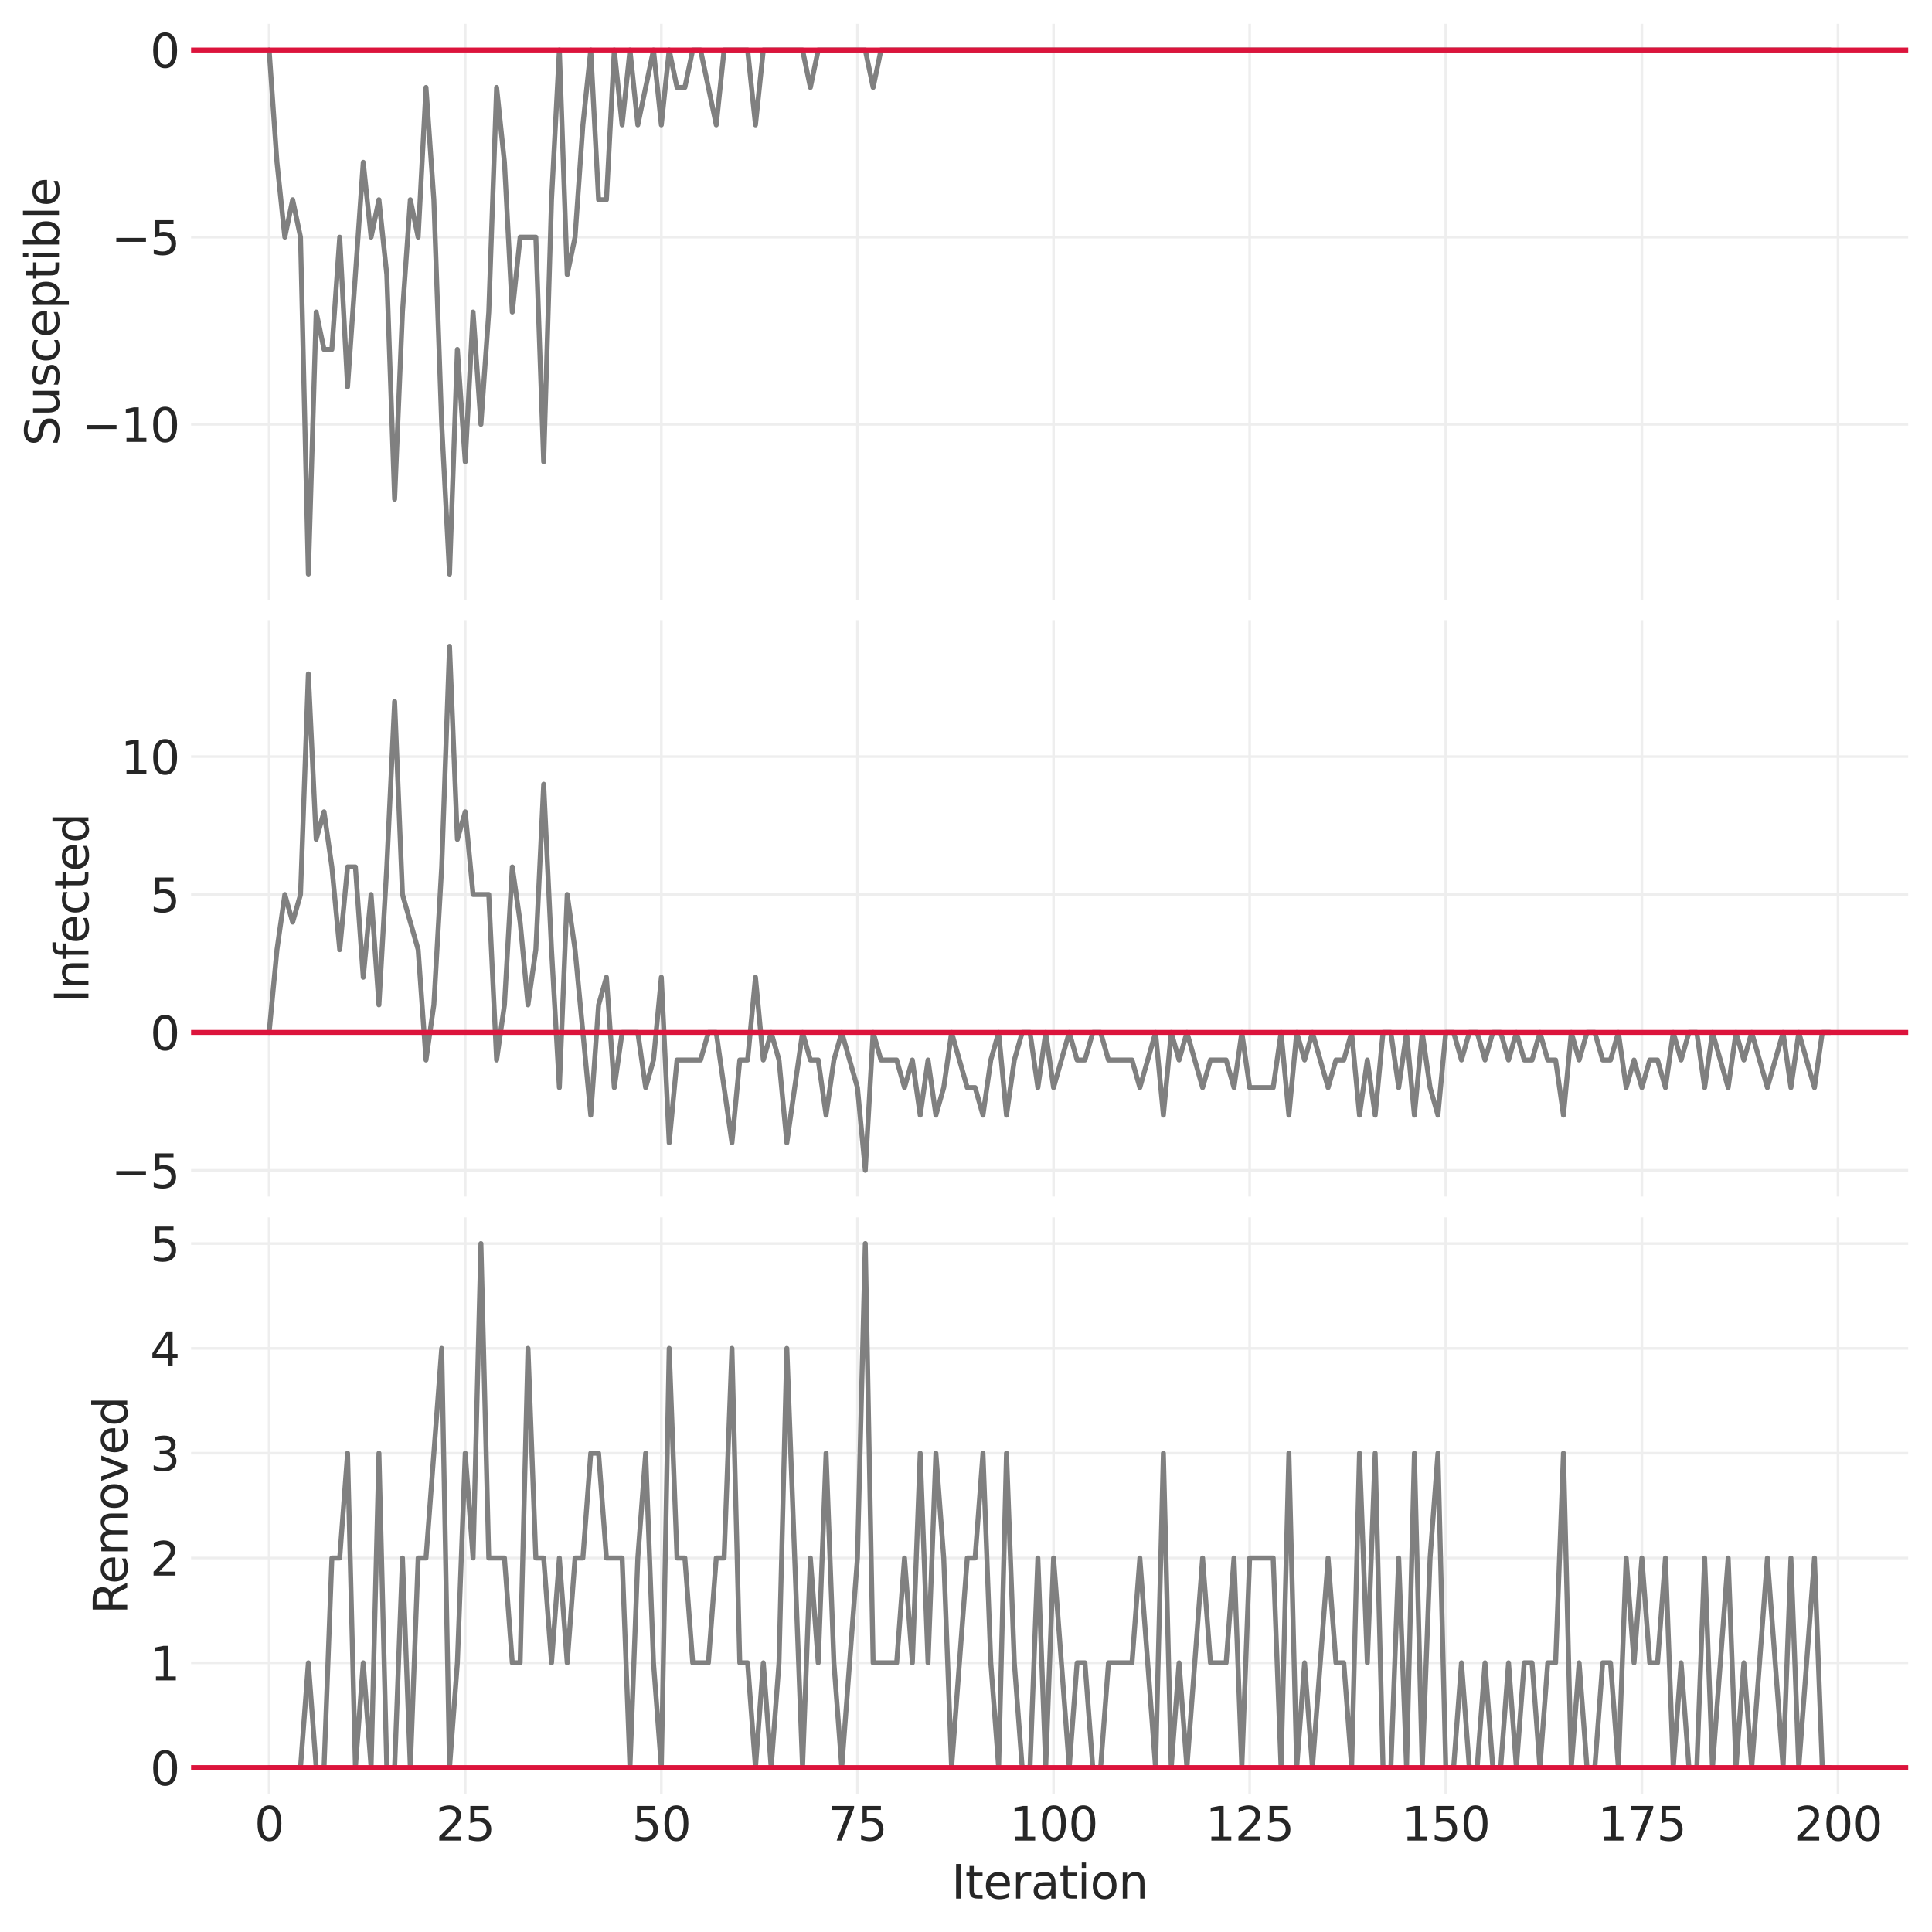 <?xml version="1.0" encoding="utf-8" standalone="no"?>
<!DOCTYPE svg PUBLIC "-//W3C//DTD SVG 1.1//EN"
  "http://www.w3.org/Graphics/SVG/1.1/DTD/svg11.dtd">
<svg xmlns:xlink="http://www.w3.org/1999/xlink" width="584.4pt" height="584.4pt" viewBox="0 0 584.4 584.4" xmlns="http://www.w3.org/2000/svg" version="1.1">
 <defs>
  <style type="text/css">*{stroke-linejoin: round; stroke-linecap: butt}</style>
 </defs>
 <g id="figure_1">
  <g id="patch_1">
   <path d="M 0 584.4 
L 584.4 584.4 
L 584.4 0 
L 0 0 
z
" style="fill: #ffffff"/>
  </g>
  <g id="axes_1">
   <g id="patch_2">
    <path d="M 57.796 181.567 
L 577.2 181.567 
L 577.2 7.2 
L 57.796 7.2 
z
" style="fill: #ffffff"/>
   </g>
   <g id="matplotlib.axis_1">
    <g id="xtick_1">
     <g id="line2d_1">
      <path d="M 81.405 181.567 
L 81.405 7.2 
" clip-path="url(#pea9caa6cae)" style="fill: none; stroke: #eeeeee; stroke-width: 0.8; stroke-linecap: round"/>
     </g>
     <g id="line2d_2"/>
    </g>
    <g id="xtick_2">
     <g id="line2d_3">
      <path d="M 140.725 181.567 
L 140.725 7.2 
" clip-path="url(#pea9caa6cae)" style="fill: none; stroke: #eeeeee; stroke-width: 0.8; stroke-linecap: round"/>
     </g>
     <g id="line2d_4"/>
    </g>
    <g id="xtick_3">
     <g id="line2d_5">
      <path d="M 200.045 181.567 
L 200.045 7.2 
" clip-path="url(#pea9caa6cae)" style="fill: none; stroke: #eeeeee; stroke-width: 0.8; stroke-linecap: round"/>
     </g>
     <g id="line2d_6"/>
    </g>
    <g id="xtick_4">
     <g id="line2d_7">
      <path d="M 259.364 181.567 
L 259.364 7.2 
" clip-path="url(#pea9caa6cae)" style="fill: none; stroke: #eeeeee; stroke-width: 0.8; stroke-linecap: round"/>
     </g>
     <g id="line2d_8"/>
    </g>
    <g id="xtick_5">
     <g id="line2d_9">
      <path d="M 318.684 181.567 
L 318.684 7.2 
" clip-path="url(#pea9caa6cae)" style="fill: none; stroke: #eeeeee; stroke-width: 0.8; stroke-linecap: round"/>
     </g>
     <g id="line2d_10"/>
    </g>
    <g id="xtick_6">
     <g id="line2d_11">
      <path d="M 378.004 181.567 
L 378.004 7.2 
" clip-path="url(#pea9caa6cae)" style="fill: none; stroke: #eeeeee; stroke-width: 0.8; stroke-linecap: round"/>
     </g>
     <g id="line2d_12"/>
    </g>
    <g id="xtick_7">
     <g id="line2d_13">
      <path d="M 437.324 181.567 
L 437.324 7.2 
" clip-path="url(#pea9caa6cae)" style="fill: none; stroke: #eeeeee; stroke-width: 0.8; stroke-linecap: round"/>
     </g>
     <g id="line2d_14"/>
    </g>
    <g id="xtick_8">
     <g id="line2d_15">
      <path d="M 496.643 181.567 
L 496.643 7.2 
" clip-path="url(#pea9caa6cae)" style="fill: none; stroke: #eeeeee; stroke-width: 0.8; stroke-linecap: round"/>
     </g>
     <g id="line2d_16"/>
    </g>
    <g id="xtick_9">
     <g id="line2d_17">
      <path d="M 555.963 181.567 
L 555.963 7.2 
" clip-path="url(#pea9caa6cae)" style="fill: none; stroke: #eeeeee; stroke-width: 0.8; stroke-linecap: round"/>
     </g>
     <g id="line2d_18"/>
    </g>
   </g>
   <g id="matplotlib.axis_2">
    <g id="ytick_1">
     <g id="line2d_19">
      <path d="M 57.796 128.351 
L 577.2 128.351 
" clip-path="url(#pea9caa6cae)" style="fill: none; stroke: #eeeeee; stroke-width: 0.8; stroke-linecap: round"/>
     </g>
     <g id="line2d_20"/>
     <g id="text_1">
      <!-- −10 -->
      <g style="fill: #262626" transform="translate(24.749 133.67) scale(0.14 -0.14)">
       <defs>
        <path id="DejaVuSans-2212" d="M 678 2272 
L 4684 2272 
L 4684 1741 
L 678 1741 
L 678 2272 
z
" transform="scale(0.016)"/>
        <path id="DejaVuSans-31" d="M 794 531 
L 1825 531 
L 1825 4091 
L 703 3866 
L 703 4441 
L 1819 4666 
L 2450 4666 
L 2450 531 
L 3481 531 
L 3481 0 
L 794 0 
L 794 531 
z
" transform="scale(0.016)"/>
        <path id="DejaVuSans-30" d="M 2034 4250 
Q 1547 4250 1301 3770 
Q 1056 3291 1056 2328 
Q 1056 1369 1301 889 
Q 1547 409 2034 409 
Q 2525 409 2770 889 
Q 3016 1369 3016 2328 
Q 3016 3291 2770 3770 
Q 2525 4250 2034 4250 
z
M 2034 4750 
Q 2819 4750 3233 4129 
Q 3647 3509 3647 2328 
Q 3647 1150 3233 529 
Q 2819 -91 2034 -91 
Q 1250 -91 836 529 
Q 422 1150 422 2328 
Q 422 3509 836 4129 
Q 1250 4750 2034 4750 
z
" transform="scale(0.016)"/>
       </defs>
       <use xlink:href="#DejaVuSans-2212"/>
       <use xlink:href="#DejaVuSans-31" x="83.789"/>
       <use xlink:href="#DejaVuSans-30" x="147.412"/>
      </g>
     </g>
    </g>
    <g id="ytick_2">
     <g id="line2d_21">
      <path d="M 57.796 71.738 
L 577.2 71.738 
" clip-path="url(#pea9caa6cae)" style="fill: none; stroke: #eeeeee; stroke-width: 0.8; stroke-linecap: round"/>
     </g>
     <g id="line2d_22"/>
     <g id="text_2">
      <!-- −5 -->
      <g style="fill: #262626" transform="translate(33.657 77.057) scale(0.14 -0.14)">
       <defs>
        <path id="DejaVuSans-35" d="M 691 4666 
L 3169 4666 
L 3169 4134 
L 1269 4134 
L 1269 2991 
Q 1406 3038 1543 3061 
Q 1681 3084 1819 3084 
Q 2600 3084 3056 2656 
Q 3513 2228 3513 1497 
Q 3513 744 3044 326 
Q 2575 -91 1722 -91 
Q 1428 -91 1123 -41 
Q 819 9 494 109 
L 494 744 
Q 775 591 1075 516 
Q 1375 441 1709 441 
Q 2250 441 2565 725 
Q 2881 1009 2881 1497 
Q 2881 1984 2565 2268 
Q 2250 2553 1709 2553 
Q 1456 2553 1204 2497 
Q 953 2441 691 2322 
L 691 4666 
z
" transform="scale(0.016)"/>
       </defs>
       <use xlink:href="#DejaVuSans-2212"/>
       <use xlink:href="#DejaVuSans-35" x="83.789"/>
      </g>
     </g>
    </g>
    <g id="ytick_3">
     <g id="line2d_23">
      <path d="M 57.796 15.126 
L 577.2 15.126 
" clip-path="url(#pea9caa6cae)" style="fill: none; stroke: #eeeeee; stroke-width: 0.8; stroke-linecap: round"/>
     </g>
     <g id="line2d_24"/>
     <g id="text_3">
      <!-- 0 -->
      <g style="fill: #262626" transform="translate(45.388 20.445) scale(0.14 -0.14)">
       <use xlink:href="#DejaVuSans-30"/>
      </g>
     </g>
    </g>
    <g id="text_4">
     <!-- Susceptible -->
     <g style="fill: #262626" transform="translate(17.838 134.895) rotate(-90) scale(0.14 -0.14)">
      <defs>
       <path id="DejaVuSans-53" d="M 3425 4513 
L 3425 3897 
Q 3066 4069 2747 4153 
Q 2428 4238 2131 4238 
Q 1616 4238 1336 4038 
Q 1056 3838 1056 3469 
Q 1056 3159 1242 3001 
Q 1428 2844 1947 2747 
L 2328 2669 
Q 3034 2534 3370 2195 
Q 3706 1856 3706 1288 
Q 3706 609 3251 259 
Q 2797 -91 1919 -91 
Q 1588 -91 1214 -16 
Q 841 59 441 206 
L 441 856 
Q 825 641 1194 531 
Q 1563 422 1919 422 
Q 2459 422 2753 634 
Q 3047 847 3047 1241 
Q 3047 1584 2836 1778 
Q 2625 1972 2144 2069 
L 1759 2144 
Q 1053 2284 737 2584 
Q 422 2884 422 3419 
Q 422 4038 858 4394 
Q 1294 4750 2059 4750 
Q 2388 4750 2728 4690 
Q 3069 4631 3425 4513 
z
" transform="scale(0.016)"/>
       <path id="DejaVuSans-75" d="M 544 1381 
L 544 3500 
L 1119 3500 
L 1119 1403 
Q 1119 906 1312 657 
Q 1506 409 1894 409 
Q 2359 409 2629 706 
Q 2900 1003 2900 1516 
L 2900 3500 
L 3475 3500 
L 3475 0 
L 2900 0 
L 2900 538 
Q 2691 219 2414 64 
Q 2138 -91 1772 -91 
Q 1169 -91 856 284 
Q 544 659 544 1381 
z
M 1991 3584 
L 1991 3584 
z
" transform="scale(0.016)"/>
       <path id="DejaVuSans-73" d="M 2834 3397 
L 2834 2853 
Q 2591 2978 2328 3040 
Q 2066 3103 1784 3103 
Q 1356 3103 1142 2972 
Q 928 2841 928 2578 
Q 928 2378 1081 2264 
Q 1234 2150 1697 2047 
L 1894 2003 
Q 2506 1872 2764 1633 
Q 3022 1394 3022 966 
Q 3022 478 2636 193 
Q 2250 -91 1575 -91 
Q 1294 -91 989 -36 
Q 684 19 347 128 
L 347 722 
Q 666 556 975 473 
Q 1284 391 1588 391 
Q 1994 391 2212 530 
Q 2431 669 2431 922 
Q 2431 1156 2273 1281 
Q 2116 1406 1581 1522 
L 1381 1569 
Q 847 1681 609 1914 
Q 372 2147 372 2553 
Q 372 3047 722 3315 
Q 1072 3584 1716 3584 
Q 2034 3584 2315 3537 
Q 2597 3491 2834 3397 
z
" transform="scale(0.016)"/>
       <path id="DejaVuSans-63" d="M 3122 3366 
L 3122 2828 
Q 2878 2963 2633 3030 
Q 2388 3097 2138 3097 
Q 1578 3097 1268 2742 
Q 959 2388 959 1747 
Q 959 1106 1268 751 
Q 1578 397 2138 397 
Q 2388 397 2633 464 
Q 2878 531 3122 666 
L 3122 134 
Q 2881 22 2623 -34 
Q 2366 -91 2075 -91 
Q 1284 -91 818 406 
Q 353 903 353 1747 
Q 353 2603 823 3093 
Q 1294 3584 2113 3584 
Q 2378 3584 2631 3529 
Q 2884 3475 3122 3366 
z
" transform="scale(0.016)"/>
       <path id="DejaVuSans-65" d="M 3597 1894 
L 3597 1613 
L 953 1613 
Q 991 1019 1311 708 
Q 1631 397 2203 397 
Q 2534 397 2845 478 
Q 3156 559 3463 722 
L 3463 178 
Q 3153 47 2828 -22 
Q 2503 -91 2169 -91 
Q 1331 -91 842 396 
Q 353 884 353 1716 
Q 353 2575 817 3079 
Q 1281 3584 2069 3584 
Q 2775 3584 3186 3129 
Q 3597 2675 3597 1894 
z
M 3022 2063 
Q 3016 2534 2758 2815 
Q 2500 3097 2075 3097 
Q 1594 3097 1305 2825 
Q 1016 2553 972 2059 
L 3022 2063 
z
" transform="scale(0.016)"/>
       <path id="DejaVuSans-70" d="M 1159 525 
L 1159 -1331 
L 581 -1331 
L 581 3500 
L 1159 3500 
L 1159 2969 
Q 1341 3281 1617 3432 
Q 1894 3584 2278 3584 
Q 2916 3584 3314 3078 
Q 3713 2572 3713 1747 
Q 3713 922 3314 415 
Q 2916 -91 2278 -91 
Q 1894 -91 1617 61 
Q 1341 213 1159 525 
z
M 3116 1747 
Q 3116 2381 2855 2742 
Q 2594 3103 2138 3103 
Q 1681 3103 1420 2742 
Q 1159 2381 1159 1747 
Q 1159 1113 1420 752 
Q 1681 391 2138 391 
Q 2594 391 2855 752 
Q 3116 1113 3116 1747 
z
" transform="scale(0.016)"/>
       <path id="DejaVuSans-74" d="M 1172 4494 
L 1172 3500 
L 2356 3500 
L 2356 3053 
L 1172 3053 
L 1172 1153 
Q 1172 725 1289 603 
Q 1406 481 1766 481 
L 2356 481 
L 2356 0 
L 1766 0 
Q 1100 0 847 248 
Q 594 497 594 1153 
L 594 3053 
L 172 3053 
L 172 3500 
L 594 3500 
L 594 4494 
L 1172 4494 
z
" transform="scale(0.016)"/>
       <path id="DejaVuSans-69" d="M 603 3500 
L 1178 3500 
L 1178 0 
L 603 0 
L 603 3500 
z
M 603 4863 
L 1178 4863 
L 1178 4134 
L 603 4134 
L 603 4863 
z
" transform="scale(0.016)"/>
       <path id="DejaVuSans-62" d="M 3116 1747 
Q 3116 2381 2855 2742 
Q 2594 3103 2138 3103 
Q 1681 3103 1420 2742 
Q 1159 2381 1159 1747 
Q 1159 1113 1420 752 
Q 1681 391 2138 391 
Q 2594 391 2855 752 
Q 3116 1113 3116 1747 
z
M 1159 2969 
Q 1341 3281 1617 3432 
Q 1894 3584 2278 3584 
Q 2916 3584 3314 3078 
Q 3713 2572 3713 1747 
Q 3713 922 3314 415 
Q 2916 -91 2278 -91 
Q 1894 -91 1617 61 
Q 1341 213 1159 525 
L 1159 0 
L 581 0 
L 581 4863 
L 1159 4863 
L 1159 2969 
z
" transform="scale(0.016)"/>
       <path id="DejaVuSans-6c" d="M 603 4863 
L 1178 4863 
L 1178 0 
L 603 0 
L 603 4863 
z
" transform="scale(0.016)"/>
      </defs>
      <use xlink:href="#DejaVuSans-53"/>
      <use xlink:href="#DejaVuSans-75" x="63.477"/>
      <use xlink:href="#DejaVuSans-73" x="126.855"/>
      <use xlink:href="#DejaVuSans-63" x="178.955"/>
      <use xlink:href="#DejaVuSans-65" x="233.936"/>
      <use xlink:href="#DejaVuSans-70" x="295.459"/>
      <use xlink:href="#DejaVuSans-74" x="358.936"/>
      <use xlink:href="#DejaVuSans-69" x="398.145"/>
      <use xlink:href="#DejaVuSans-62" x="425.928"/>
      <use xlink:href="#DejaVuSans-6c" x="489.404"/>
      <use xlink:href="#DejaVuSans-65" x="517.188"/>
     </g>
    </g>
   </g>
   <g id="PolyCollection_1"/>
   <g id="line2d_25">
    <path d="M 81.405 15.126 
L 83.778 49.093 
L 86.151 71.738 
L 88.524 60.416 
L 90.896 71.738 
L 93.269 173.641 
L 95.642 94.383 
L 98.015 105.706 
L 100.388 105.706 
L 102.76 71.738 
L 105.133 117.028 
L 109.879 49.093 
L 112.251 71.738 
L 114.624 60.416 
L 116.997 83.061 
L 119.37 150.996 
L 121.743 94.383 
L 124.115 60.416 
L 126.488 71.738 
L 128.861 26.448 
L 131.234 60.416 
L 133.607 128.351 
L 135.979 173.641 
L 138.352 105.706 
L 140.725 139.673 
L 143.098 94.383 
L 145.471 128.351 
L 147.843 94.383 
L 150.216 26.448 
L 152.589 49.093 
L 154.962 94.383 
L 157.334 71.738 
L 162.08 71.738 
L 164.453 139.673 
L 166.826 60.416 
L 169.198 15.126 
L 171.571 83.061 
L 173.944 71.738 
L 176.317 37.771 
L 178.69 15.126 
L 181.062 60.416 
L 183.435 60.416 
L 185.808 15.126 
L 188.181 37.771 
L 190.554 15.126 
L 192.926 37.771 
L 197.672 15.126 
L 200.045 37.771 
L 202.417 15.126 
L 204.79 26.448 
L 207.163 26.448 
L 209.536 15.126 
L 211.909 15.126 
L 216.654 37.771 
L 219.027 15.126 
L 226.145 15.126 
L 228.518 37.771 
L 230.891 15.126 
L 242.755 15.126 
L 245.128 26.448 
L 247.5 15.126 
L 261.737 15.126 
L 264.11 26.448 
L 266.483 15.126 
L 553.59 15.126 
L 553.59 15.126 
" clip-path="url(#pea9caa6cae)" style="fill: none; stroke: #808080; stroke-width: 1.5; stroke-linecap: round"/>
   </g>
   <g id="line2d_26">
    <path d="M 57.796 15.126 
L 577.2 15.126 
" clip-path="url(#pea9caa6cae)" style="fill: none; stroke: #dc143c; stroke-width: 1.5; stroke-linecap: round"/>
   </g>
   <g id="patch_3">
    <path d="M 57.796 181.567 
L 57.796 7.2 
" style="fill: none"/>
   </g>
   <g id="patch_4">
    <path d="M 577.2 181.567 
L 577.2 7.2 
" style="fill: none"/>
   </g>
   <g id="patch_5">
    <path d="M 57.796 181.567 
L 577.2 181.567 
" style="fill: none"/>
   </g>
   <g id="patch_6">
    <path d="M 57.796 7.2 
L 577.2 7.2 
" style="fill: none"/>
   </g>
  </g>
  <g id="axes_2">
   <g id="patch_7">
    <path d="M 57.796 361.934 
L 577.2 361.934 
L 577.2 187.567 
L 57.796 187.567 
z
" style="fill: #ffffff"/>
   </g>
   <g id="matplotlib.axis_3">
    <g id="xtick_10">
     <g id="line2d_27">
      <path d="M 81.405 361.934 
L 81.405 187.567 
" clip-path="url(#p37f3028f99)" style="fill: none; stroke: #eeeeee; stroke-width: 0.8; stroke-linecap: round"/>
     </g>
     <g id="line2d_28"/>
    </g>
    <g id="xtick_11">
     <g id="line2d_29">
      <path d="M 140.725 361.934 
L 140.725 187.567 
" clip-path="url(#p37f3028f99)" style="fill: none; stroke: #eeeeee; stroke-width: 0.8; stroke-linecap: round"/>
     </g>
     <g id="line2d_30"/>
    </g>
    <g id="xtick_12">
     <g id="line2d_31">
      <path d="M 200.045 361.934 
L 200.045 187.567 
" clip-path="url(#p37f3028f99)" style="fill: none; stroke: #eeeeee; stroke-width: 0.8; stroke-linecap: round"/>
     </g>
     <g id="line2d_32"/>
    </g>
    <g id="xtick_13">
     <g id="line2d_33">
      <path d="M 259.364 361.934 
L 259.364 187.567 
" clip-path="url(#p37f3028f99)" style="fill: none; stroke: #eeeeee; stroke-width: 0.8; stroke-linecap: round"/>
     </g>
     <g id="line2d_34"/>
    </g>
    <g id="xtick_14">
     <g id="line2d_35">
      <path d="M 318.684 361.934 
L 318.684 187.567 
" clip-path="url(#p37f3028f99)" style="fill: none; stroke: #eeeeee; stroke-width: 0.8; stroke-linecap: round"/>
     </g>
     <g id="line2d_36"/>
    </g>
    <g id="xtick_15">
     <g id="line2d_37">
      <path d="M 378.004 361.934 
L 378.004 187.567 
" clip-path="url(#p37f3028f99)" style="fill: none; stroke: #eeeeee; stroke-width: 0.8; stroke-linecap: round"/>
     </g>
     <g id="line2d_38"/>
    </g>
    <g id="xtick_16">
     <g id="line2d_39">
      <path d="M 437.324 361.934 
L 437.324 187.567 
" clip-path="url(#p37f3028f99)" style="fill: none; stroke: #eeeeee; stroke-width: 0.8; stroke-linecap: round"/>
     </g>
     <g id="line2d_40"/>
    </g>
    <g id="xtick_17">
     <g id="line2d_41">
      <path d="M 496.643 361.934 
L 496.643 187.567 
" clip-path="url(#p37f3028f99)" style="fill: none; stroke: #eeeeee; stroke-width: 0.8; stroke-linecap: round"/>
     </g>
     <g id="line2d_42"/>
    </g>
    <g id="xtick_18">
     <g id="line2d_43">
      <path d="M 555.963 361.934 
L 555.963 187.567 
" clip-path="url(#p37f3028f99)" style="fill: none; stroke: #eeeeee; stroke-width: 0.8; stroke-linecap: round"/>
     </g>
     <g id="line2d_44"/>
    </g>
   </g>
   <g id="matplotlib.axis_4">
    <g id="ytick_4">
     <g id="line2d_45">
      <path d="M 57.796 354.008 
L 577.2 354.008 
" clip-path="url(#p37f3028f99)" style="fill: none; stroke: #eeeeee; stroke-width: 0.8; stroke-linecap: round"/>
     </g>
     <g id="line2d_46"/>
     <g id="text_5">
      <!-- −5 -->
      <g style="fill: #262626" transform="translate(33.657 359.327) scale(0.14 -0.14)">
       <use xlink:href="#DejaVuSans-2212"/>
       <use xlink:href="#DejaVuSans-35" x="83.789"/>
      </g>
     </g>
    </g>
    <g id="ytick_5">
     <g id="line2d_47">
      <path d="M 57.796 312.293 
L 577.2 312.293 
" clip-path="url(#p37f3028f99)" style="fill: none; stroke: #eeeeee; stroke-width: 0.8; stroke-linecap: round"/>
     </g>
     <g id="line2d_48"/>
     <g id="text_6">
      <!-- 0 -->
      <g style="fill: #262626" transform="translate(45.388 317.612) scale(0.14 -0.14)">
       <use xlink:href="#DejaVuSans-30"/>
      </g>
     </g>
    </g>
    <g id="ytick_6">
     <g id="line2d_49">
      <path d="M 57.796 270.579 
L 577.2 270.579 
" clip-path="url(#p37f3028f99)" style="fill: none; stroke: #eeeeee; stroke-width: 0.8; stroke-linecap: round"/>
     </g>
     <g id="line2d_50"/>
     <g id="text_7">
      <!-- 5 -->
      <g style="fill: #262626" transform="translate(45.388 275.898) scale(0.14 -0.14)">
       <use xlink:href="#DejaVuSans-35"/>
      </g>
     </g>
    </g>
    <g id="ytick_7">
     <g id="line2d_51">
      <path d="M 57.796 228.864 
L 577.2 228.864 
" clip-path="url(#p37f3028f99)" style="fill: none; stroke: #eeeeee; stroke-width: 0.8; stroke-linecap: round"/>
     </g>
     <g id="line2d_52"/>
     <g id="text_8">
      <!-- 10 -->
      <g style="fill: #262626" transform="translate(36.481 234.183) scale(0.14 -0.14)">
       <use xlink:href="#DejaVuSans-31"/>
       <use xlink:href="#DejaVuSans-30" x="63.623"/>
      </g>
     </g>
    </g>
    <g id="text_9">
     <!-- Infected -->
     <g style="fill: #262626" transform="translate(26.745 303.367) rotate(-90) scale(0.14 -0.14)">
      <defs>
       <path id="DejaVuSans-49" d="M 628 4666 
L 1259 4666 
L 1259 0 
L 628 0 
L 628 4666 
z
" transform="scale(0.016)"/>
       <path id="DejaVuSans-6e" d="M 3513 2113 
L 3513 0 
L 2938 0 
L 2938 2094 
Q 2938 2591 2744 2837 
Q 2550 3084 2163 3084 
Q 1697 3084 1428 2787 
Q 1159 2491 1159 1978 
L 1159 0 
L 581 0 
L 581 3500 
L 1159 3500 
L 1159 2956 
Q 1366 3272 1645 3428 
Q 1925 3584 2291 3584 
Q 2894 3584 3203 3211 
Q 3513 2838 3513 2113 
z
" transform="scale(0.016)"/>
       <path id="DejaVuSans-66" d="M 2375 4863 
L 2375 4384 
L 1825 4384 
Q 1516 4384 1395 4259 
Q 1275 4134 1275 3809 
L 1275 3500 
L 2222 3500 
L 2222 3053 
L 1275 3053 
L 1275 0 
L 697 0 
L 697 3053 
L 147 3053 
L 147 3500 
L 697 3500 
L 697 3744 
Q 697 4328 969 4595 
Q 1241 4863 1831 4863 
L 2375 4863 
z
" transform="scale(0.016)"/>
       <path id="DejaVuSans-64" d="M 2906 2969 
L 2906 4863 
L 3481 4863 
L 3481 0 
L 2906 0 
L 2906 525 
Q 2725 213 2448 61 
Q 2172 -91 1784 -91 
Q 1150 -91 751 415 
Q 353 922 353 1747 
Q 353 2572 751 3078 
Q 1150 3584 1784 3584 
Q 2172 3584 2448 3432 
Q 2725 3281 2906 2969 
z
M 947 1747 
Q 947 1113 1208 752 
Q 1469 391 1925 391 
Q 2381 391 2643 752 
Q 2906 1113 2906 1747 
Q 2906 2381 2643 2742 
Q 2381 3103 1925 3103 
Q 1469 3103 1208 2742 
Q 947 2381 947 1747 
z
" transform="scale(0.016)"/>
      </defs>
      <use xlink:href="#DejaVuSans-49"/>
      <use xlink:href="#DejaVuSans-6e" x="29.492"/>
      <use xlink:href="#DejaVuSans-66" x="92.871"/>
      <use xlink:href="#DejaVuSans-65" x="128.076"/>
      <use xlink:href="#DejaVuSans-63" x="189.6"/>
      <use xlink:href="#DejaVuSans-74" x="244.58"/>
      <use xlink:href="#DejaVuSans-65" x="283.789"/>
      <use xlink:href="#DejaVuSans-64" x="345.312"/>
     </g>
    </g>
   </g>
   <g id="PolyCollection_2"/>
   <g id="line2d_53">
    <path d="M 81.405 312.293 
L 83.778 287.265 
L 86.151 270.579 
L 88.524 278.922 
L 90.896 270.579 
L 93.269 203.836 
L 95.642 253.893 
L 98.015 245.55 
L 100.388 262.236 
L 102.76 287.265 
L 105.133 262.236 
L 107.506 262.236 
L 109.879 295.608 
L 112.251 270.579 
L 114.624 303.95 
L 116.997 262.236 
L 119.37 212.179 
L 121.743 270.579 
L 126.488 287.265 
L 128.861 320.636 
L 131.234 303.95 
L 133.607 262.236 
L 135.979 195.493 
L 138.352 253.893 
L 140.725 245.55 
L 143.098 270.579 
L 147.843 270.579 
L 150.216 320.636 
L 152.589 303.95 
L 154.962 262.236 
L 157.334 278.922 
L 159.707 303.95 
L 162.08 287.265 
L 164.453 237.207 
L 166.826 287.265 
L 169.198 328.979 
L 171.571 270.579 
L 173.944 287.265 
L 178.69 337.322 
L 181.062 303.95 
L 183.435 295.608 
L 185.808 328.979 
L 188.181 312.293 
L 192.926 312.293 
L 195.299 328.979 
L 197.672 320.636 
L 200.045 295.608 
L 202.417 345.665 
L 204.79 320.636 
L 211.909 320.636 
L 214.281 312.293 
L 216.654 312.293 
L 221.4 345.665 
L 223.773 320.636 
L 226.145 320.636 
L 228.518 295.608 
L 230.891 320.636 
L 233.264 312.293 
L 235.636 320.636 
L 238.009 345.665 
L 242.755 312.293 
L 245.128 320.636 
L 247.5 320.636 
L 249.873 337.322 
L 252.246 320.636 
L 254.619 312.293 
L 259.364 328.979 
L 261.737 354.008 
L 264.11 312.293 
L 266.483 320.636 
L 271.228 320.636 
L 273.601 328.979 
L 275.974 320.636 
L 278.347 337.322 
L 280.719 320.636 
L 283.092 337.322 
L 285.465 328.979 
L 287.838 312.293 
L 292.583 328.979 
L 294.956 328.979 
L 297.329 337.322 
L 299.702 320.636 
L 302.075 312.293 
L 304.447 337.322 
L 306.82 320.636 
L 309.193 312.293 
L 311.566 312.293 
L 313.939 328.979 
L 316.311 312.293 
L 318.684 328.979 
L 323.43 312.293 
L 325.802 320.636 
L 328.175 320.636 
L 330.548 312.293 
L 332.921 312.293 
L 335.294 320.636 
L 342.412 320.636 
L 344.785 328.979 
L 349.53 312.293 
L 351.903 337.322 
L 354.276 312.293 
L 356.649 320.636 
L 359.022 312.293 
L 363.767 328.979 
L 366.14 320.636 
L 370.885 320.636 
L 373.258 328.979 
L 375.631 312.293 
L 378.004 328.979 
L 385.122 328.979 
L 387.495 312.293 
L 389.868 337.322 
L 392.241 312.293 
L 394.613 320.636 
L 396.986 312.293 
L 401.732 328.979 
L 404.105 320.636 
L 406.477 320.636 
L 408.85 312.293 
L 411.223 337.322 
L 413.596 320.636 
L 415.968 337.322 
L 418.341 312.293 
L 420.714 312.293 
L 423.087 328.979 
L 425.46 312.293 
L 427.832 337.322 
L 430.205 312.293 
L 432.578 328.979 
L 434.951 337.322 
L 437.324 312.293 
L 439.696 312.293 
L 442.069 320.636 
L 444.442 312.293 
L 446.815 312.293 
L 449.188 320.636 
L 451.56 312.293 
L 453.933 312.293 
L 456.306 320.636 
L 458.679 312.293 
L 461.051 320.636 
L 463.424 320.636 
L 465.797 312.293 
L 468.17 320.636 
L 470.543 320.636 
L 472.915 337.322 
L 475.288 312.293 
L 477.661 320.636 
L 480.034 312.293 
L 482.407 312.293 
L 484.779 320.636 
L 487.152 320.636 
L 489.525 312.293 
L 491.898 328.979 
L 494.271 320.636 
L 496.643 328.979 
L 499.016 320.636 
L 501.389 320.636 
L 503.762 328.979 
L 506.134 312.293 
L 508.507 320.636 
L 510.88 312.293 
L 513.253 312.293 
L 515.626 328.979 
L 517.998 312.293 
L 522.744 328.979 
L 525.117 312.293 
L 527.49 320.636 
L 529.862 312.293 
L 534.608 328.979 
L 539.354 312.293 
L 541.726 328.979 
L 544.099 312.293 
L 548.845 328.979 
L 551.217 312.293 
L 553.59 312.293 
L 553.59 312.293 
" clip-path="url(#p37f3028f99)" style="fill: none; stroke: #808080; stroke-width: 1.5; stroke-linecap: round"/>
   </g>
   <g id="line2d_54">
    <path d="M 57.796 312.293 
L 577.2 312.293 
" clip-path="url(#p37f3028f99)" style="fill: none; stroke: #dc143c; stroke-width: 1.5; stroke-linecap: round"/>
   </g>
   <g id="patch_8">
    <path d="M 57.796 361.934 
L 57.796 187.567 
" style="fill: none"/>
   </g>
   <g id="patch_9">
    <path d="M 577.2 361.934 
L 577.2 187.567 
" style="fill: none"/>
   </g>
   <g id="patch_10">
    <path d="M 57.796 361.934 
L 577.2 361.934 
" style="fill: none"/>
   </g>
   <g id="patch_11">
    <path d="M 57.796 187.567 
L 577.2 187.567 
" style="fill: none"/>
   </g>
  </g>
  <g id="axes_3">
   <g id="patch_12">
    <path d="M 57.796 542.601 
L 577.2 542.601 
L 577.2 368.234 
L 57.796 368.234 
z
" style="fill: #ffffff"/>
   </g>
   <g id="matplotlib.axis_5">
    <g id="xtick_19">
     <g id="line2d_55">
      <path d="M 81.405 542.601 
L 81.405 368.234 
" clip-path="url(#p62a74da1d4)" style="fill: none; stroke: #eeeeee; stroke-width: 0.8; stroke-linecap: round"/>
     </g>
     <g id="line2d_56"/>
     <g id="text_10">
      <!-- 0 -->
      <g style="fill: #262626" transform="translate(76.951 556.739) scale(0.14 -0.14)">
       <use xlink:href="#DejaVuSans-30"/>
      </g>
     </g>
    </g>
    <g id="xtick_20">
     <g id="line2d_57">
      <path d="M 140.725 542.601 
L 140.725 368.234 
" clip-path="url(#p62a74da1d4)" style="fill: none; stroke: #eeeeee; stroke-width: 0.8; stroke-linecap: round"/>
     </g>
     <g id="line2d_58"/>
     <g id="text_11">
      <!-- 25 -->
      <g style="fill: #262626" transform="translate(131.817 556.739) scale(0.14 -0.14)">
       <defs>
        <path id="DejaVuSans-32" d="M 1228 531 
L 3431 531 
L 3431 0 
L 469 0 
L 469 531 
Q 828 903 1448 1529 
Q 2069 2156 2228 2338 
Q 2531 2678 2651 2914 
Q 2772 3150 2772 3378 
Q 2772 3750 2511 3984 
Q 2250 4219 1831 4219 
Q 1534 4219 1204 4116 
Q 875 4013 500 3803 
L 500 4441 
Q 881 4594 1212 4672 
Q 1544 4750 1819 4750 
Q 2544 4750 2975 4387 
Q 3406 4025 3406 3419 
Q 3406 3131 3298 2873 
Q 3191 2616 2906 2266 
Q 2828 2175 2409 1742 
Q 1991 1309 1228 531 
z
" transform="scale(0.016)"/>
       </defs>
       <use xlink:href="#DejaVuSans-32"/>
       <use xlink:href="#DejaVuSans-35" x="63.623"/>
      </g>
     </g>
    </g>
    <g id="xtick_21">
     <g id="line2d_59">
      <path d="M 200.045 542.601 
L 200.045 368.234 
" clip-path="url(#p62a74da1d4)" style="fill: none; stroke: #eeeeee; stroke-width: 0.8; stroke-linecap: round"/>
     </g>
     <g id="line2d_60"/>
     <g id="text_12">
      <!-- 50 -->
      <g style="fill: #262626" transform="translate(191.137 556.739) scale(0.14 -0.14)">
       <use xlink:href="#DejaVuSans-35"/>
       <use xlink:href="#DejaVuSans-30" x="63.623"/>
      </g>
     </g>
    </g>
    <g id="xtick_22">
     <g id="line2d_61">
      <path d="M 259.364 542.601 
L 259.364 368.234 
" clip-path="url(#p62a74da1d4)" style="fill: none; stroke: #eeeeee; stroke-width: 0.8; stroke-linecap: round"/>
     </g>
     <g id="line2d_62"/>
     <g id="text_13">
      <!-- 75 -->
      <g style="fill: #262626" transform="translate(250.457 556.739) scale(0.14 -0.14)">
       <defs>
        <path id="DejaVuSans-37" d="M 525 4666 
L 3525 4666 
L 3525 4397 
L 1831 0 
L 1172 0 
L 2766 4134 
L 525 4134 
L 525 4666 
z
" transform="scale(0.016)"/>
       </defs>
       <use xlink:href="#DejaVuSans-37"/>
       <use xlink:href="#DejaVuSans-35" x="63.623"/>
      </g>
     </g>
    </g>
    <g id="xtick_23">
     <g id="line2d_63">
      <path d="M 318.684 542.601 
L 318.684 368.234 
" clip-path="url(#p62a74da1d4)" style="fill: none; stroke: #eeeeee; stroke-width: 0.8; stroke-linecap: round"/>
     </g>
     <g id="line2d_64"/>
     <g id="text_14">
      <!-- 100 -->
      <g style="fill: #262626" transform="translate(305.323 556.739) scale(0.14 -0.14)">
       <use xlink:href="#DejaVuSans-31"/>
       <use xlink:href="#DejaVuSans-30" x="63.623"/>
       <use xlink:href="#DejaVuSans-30" x="127.246"/>
      </g>
     </g>
    </g>
    <g id="xtick_24">
     <g id="line2d_65">
      <path d="M 378.004 542.601 
L 378.004 368.234 
" clip-path="url(#p62a74da1d4)" style="fill: none; stroke: #eeeeee; stroke-width: 0.8; stroke-linecap: round"/>
     </g>
     <g id="line2d_66"/>
     <g id="text_15">
      <!-- 125 -->
      <g style="fill: #262626" transform="translate(364.643 556.739) scale(0.14 -0.14)">
       <use xlink:href="#DejaVuSans-31"/>
       <use xlink:href="#DejaVuSans-32" x="63.623"/>
       <use xlink:href="#DejaVuSans-35" x="127.246"/>
      </g>
     </g>
    </g>
    <g id="xtick_25">
     <g id="line2d_67">
      <path d="M 437.324 542.601 
L 437.324 368.234 
" clip-path="url(#p62a74da1d4)" style="fill: none; stroke: #eeeeee; stroke-width: 0.8; stroke-linecap: round"/>
     </g>
     <g id="line2d_68"/>
     <g id="text_16">
      <!-- 150 -->
      <g style="fill: #262626" transform="translate(423.962 556.739) scale(0.14 -0.14)">
       <use xlink:href="#DejaVuSans-31"/>
       <use xlink:href="#DejaVuSans-35" x="63.623"/>
       <use xlink:href="#DejaVuSans-30" x="127.246"/>
      </g>
     </g>
    </g>
    <g id="xtick_26">
     <g id="line2d_69">
      <path d="M 496.643 542.601 
L 496.643 368.234 
" clip-path="url(#p62a74da1d4)" style="fill: none; stroke: #eeeeee; stroke-width: 0.8; stroke-linecap: round"/>
     </g>
     <g id="line2d_70"/>
     <g id="text_17">
      <!-- 175 -->
      <g style="fill: #262626" transform="translate(483.282 556.739) scale(0.14 -0.14)">
       <use xlink:href="#DejaVuSans-31"/>
       <use xlink:href="#DejaVuSans-37" x="63.623"/>
       <use xlink:href="#DejaVuSans-35" x="127.246"/>
      </g>
     </g>
    </g>
    <g id="xtick_27">
     <g id="line2d_71">
      <path d="M 555.963 542.601 
L 555.963 368.234 
" clip-path="url(#p62a74da1d4)" style="fill: none; stroke: #eeeeee; stroke-width: 0.8; stroke-linecap: round"/>
     </g>
     <g id="line2d_72"/>
     <g id="text_18">
      <!-- 200 -->
      <g style="fill: #262626" transform="translate(542.602 556.739) scale(0.14 -0.14)">
       <use xlink:href="#DejaVuSans-32"/>
       <use xlink:href="#DejaVuSans-30" x="63.623"/>
       <use xlink:href="#DejaVuSans-30" x="127.246"/>
      </g>
     </g>
    </g>
    <g id="text_19">
     <!-- Iteration -->
     <g style="fill: #262626" transform="translate(287.806 574.288) scale(0.14 -0.14)">
      <defs>
       <path id="DejaVuSans-72" d="M 2631 2963 
Q 2534 3019 2420 3045 
Q 2306 3072 2169 3072 
Q 1681 3072 1420 2755 
Q 1159 2438 1159 1844 
L 1159 0 
L 581 0 
L 581 3500 
L 1159 3500 
L 1159 2956 
Q 1341 3275 1631 3429 
Q 1922 3584 2338 3584 
Q 2397 3584 2469 3576 
Q 2541 3569 2628 3553 
L 2631 2963 
z
" transform="scale(0.016)"/>
       <path id="DejaVuSans-61" d="M 2194 1759 
Q 1497 1759 1228 1600 
Q 959 1441 959 1056 
Q 959 750 1161 570 
Q 1363 391 1709 391 
Q 2188 391 2477 730 
Q 2766 1069 2766 1631 
L 2766 1759 
L 2194 1759 
z
M 3341 1997 
L 3341 0 
L 2766 0 
L 2766 531 
Q 2569 213 2275 61 
Q 1981 -91 1556 -91 
Q 1019 -91 701 211 
Q 384 513 384 1019 
Q 384 1609 779 1909 
Q 1175 2209 1959 2209 
L 2766 2209 
L 2766 2266 
Q 2766 2663 2505 2880 
Q 2244 3097 1772 3097 
Q 1472 3097 1187 3025 
Q 903 2953 641 2809 
L 641 3341 
Q 956 3463 1253 3523 
Q 1550 3584 1831 3584 
Q 2591 3584 2966 3190 
Q 3341 2797 3341 1997 
z
" transform="scale(0.016)"/>
       <path id="DejaVuSans-6f" d="M 1959 3097 
Q 1497 3097 1228 2736 
Q 959 2375 959 1747 
Q 959 1119 1226 758 
Q 1494 397 1959 397 
Q 2419 397 2687 759 
Q 2956 1122 2956 1747 
Q 2956 2369 2687 2733 
Q 2419 3097 1959 3097 
z
M 1959 3584 
Q 2709 3584 3137 3096 
Q 3566 2609 3566 1747 
Q 3566 888 3137 398 
Q 2709 -91 1959 -91 
Q 1206 -91 779 398 
Q 353 888 353 1747 
Q 353 2609 779 3096 
Q 1206 3584 1959 3584 
z
" transform="scale(0.016)"/>
      </defs>
      <use xlink:href="#DejaVuSans-49"/>
      <use xlink:href="#DejaVuSans-74" x="29.492"/>
      <use xlink:href="#DejaVuSans-65" x="68.701"/>
      <use xlink:href="#DejaVuSans-72" x="130.225"/>
      <use xlink:href="#DejaVuSans-61" x="171.338"/>
      <use xlink:href="#DejaVuSans-74" x="232.617"/>
      <use xlink:href="#DejaVuSans-69" x="271.826"/>
      <use xlink:href="#DejaVuSans-6f" x="299.609"/>
      <use xlink:href="#DejaVuSans-6e" x="360.791"/>
     </g>
    </g>
   </g>
   <g id="matplotlib.axis_6">
    <g id="ytick_8">
     <g id="line2d_73">
      <path d="M 57.796 534.675 
L 577.2 534.675 
" clip-path="url(#p62a74da1d4)" style="fill: none; stroke: #eeeeee; stroke-width: 0.8; stroke-linecap: round"/>
     </g>
     <g id="line2d_74"/>
     <g id="text_20">
      <!-- 0 -->
      <g style="fill: #262626" transform="translate(45.388 539.994) scale(0.14 -0.14)">
       <use xlink:href="#DejaVuSans-30"/>
      </g>
     </g>
    </g>
    <g id="ytick_9">
     <g id="line2d_75">
      <path d="M 57.796 502.972 
L 577.2 502.972 
" clip-path="url(#p62a74da1d4)" style="fill: none; stroke: #eeeeee; stroke-width: 0.8; stroke-linecap: round"/>
     </g>
     <g id="line2d_76"/>
     <g id="text_21">
      <!-- 1 -->
      <g style="fill: #262626" transform="translate(45.388 508.291) scale(0.14 -0.14)">
       <use xlink:href="#DejaVuSans-31"/>
      </g>
     </g>
    </g>
    <g id="ytick_10">
     <g id="line2d_77">
      <path d="M 57.796 471.269 
L 577.2 471.269 
" clip-path="url(#p62a74da1d4)" style="fill: none; stroke: #eeeeee; stroke-width: 0.8; stroke-linecap: round"/>
     </g>
     <g id="line2d_78"/>
     <g id="text_22">
      <!-- 2 -->
      <g style="fill: #262626" transform="translate(45.388 476.588) scale(0.14 -0.14)">
       <use xlink:href="#DejaVuSans-32"/>
      </g>
     </g>
    </g>
    <g id="ytick_11">
     <g id="line2d_79">
      <path d="M 57.796 439.566 
L 577.2 439.566 
" clip-path="url(#p62a74da1d4)" style="fill: none; stroke: #eeeeee; stroke-width: 0.8; stroke-linecap: round"/>
     </g>
     <g id="line2d_80"/>
     <g id="text_23">
      <!-- 3 -->
      <g style="fill: #262626" transform="translate(45.388 444.885) scale(0.14 -0.14)">
       <defs>
        <path id="DejaVuSans-33" d="M 2597 2516 
Q 3050 2419 3304 2112 
Q 3559 1806 3559 1356 
Q 3559 666 3084 287 
Q 2609 -91 1734 -91 
Q 1441 -91 1130 -33 
Q 819 25 488 141 
L 488 750 
Q 750 597 1062 519 
Q 1375 441 1716 441 
Q 2309 441 2620 675 
Q 2931 909 2931 1356 
Q 2931 1769 2642 2001 
Q 2353 2234 1838 2234 
L 1294 2234 
L 1294 2753 
L 1863 2753 
Q 2328 2753 2575 2939 
Q 2822 3125 2822 3475 
Q 2822 3834 2567 4026 
Q 2313 4219 1838 4219 
Q 1578 4219 1281 4162 
Q 984 4106 628 3988 
L 628 4550 
Q 988 4650 1302 4700 
Q 1616 4750 1894 4750 
Q 2613 4750 3031 4423 
Q 3450 4097 3450 3541 
Q 3450 3153 3228 2886 
Q 3006 2619 2597 2516 
z
" transform="scale(0.016)"/>
       </defs>
       <use xlink:href="#DejaVuSans-33"/>
      </g>
     </g>
    </g>
    <g id="ytick_12">
     <g id="line2d_81">
      <path d="M 57.796 407.863 
L 577.2 407.863 
" clip-path="url(#p62a74da1d4)" style="fill: none; stroke: #eeeeee; stroke-width: 0.8; stroke-linecap: round"/>
     </g>
     <g id="line2d_82"/>
     <g id="text_24">
      <!-- 4 -->
      <g style="fill: #262626" transform="translate(45.388 413.182) scale(0.14 -0.14)">
       <defs>
        <path id="DejaVuSans-34" d="M 2419 4116 
L 825 1625 
L 2419 1625 
L 2419 4116 
z
M 2253 4666 
L 3047 4666 
L 3047 1625 
L 3713 1625 
L 3713 1100 
L 3047 1100 
L 3047 0 
L 2419 0 
L 2419 1100 
L 313 1100 
L 313 1709 
L 2253 4666 
z
" transform="scale(0.016)"/>
       </defs>
       <use xlink:href="#DejaVuSans-34"/>
      </g>
     </g>
    </g>
    <g id="ytick_13">
     <g id="line2d_83">
      <path d="M 57.796 376.16 
L 577.2 376.16 
" clip-path="url(#p62a74da1d4)" style="fill: none; stroke: #eeeeee; stroke-width: 0.8; stroke-linecap: round"/>
     </g>
     <g id="line2d_84"/>
     <g id="text_25">
      <!-- 5 -->
      <g style="fill: #262626" transform="translate(45.388 381.479) scale(0.14 -0.14)">
       <use xlink:href="#DejaVuSans-35"/>
      </g>
     </g>
    </g>
    <g id="text_26">
     <!-- Removed -->
     <g style="fill: #262626" transform="translate(38.477 488.269) rotate(-90) scale(0.14 -0.14)">
      <defs>
       <path id="DejaVuSans-52" d="M 2841 2188 
Q 3044 2119 3236 1894 
Q 3428 1669 3622 1275 
L 4263 0 
L 3584 0 
L 2988 1197 
Q 2756 1666 2539 1819 
Q 2322 1972 1947 1972 
L 1259 1972 
L 1259 0 
L 628 0 
L 628 4666 
L 2053 4666 
Q 2853 4666 3247 4331 
Q 3641 3997 3641 3322 
Q 3641 2881 3436 2590 
Q 3231 2300 2841 2188 
z
M 1259 4147 
L 1259 2491 
L 2053 2491 
Q 2509 2491 2742 2702 
Q 2975 2913 2975 3322 
Q 2975 3731 2742 3939 
Q 2509 4147 2053 4147 
L 1259 4147 
z
" transform="scale(0.016)"/>
       <path id="DejaVuSans-6d" d="M 3328 2828 
Q 3544 3216 3844 3400 
Q 4144 3584 4550 3584 
Q 5097 3584 5394 3201 
Q 5691 2819 5691 2113 
L 5691 0 
L 5113 0 
L 5113 2094 
Q 5113 2597 4934 2840 
Q 4756 3084 4391 3084 
Q 3944 3084 3684 2787 
Q 3425 2491 3425 1978 
L 3425 0 
L 2847 0 
L 2847 2094 
Q 2847 2600 2669 2842 
Q 2491 3084 2119 3084 
Q 1678 3084 1418 2786 
Q 1159 2488 1159 1978 
L 1159 0 
L 581 0 
L 581 3500 
L 1159 3500 
L 1159 2956 
Q 1356 3278 1631 3431 
Q 1906 3584 2284 3584 
Q 2666 3584 2933 3390 
Q 3200 3197 3328 2828 
z
" transform="scale(0.016)"/>
       <path id="DejaVuSans-76" d="M 191 3500 
L 800 3500 
L 1894 563 
L 2988 3500 
L 3597 3500 
L 2284 0 
L 1503 0 
L 191 3500 
z
" transform="scale(0.016)"/>
      </defs>
      <use xlink:href="#DejaVuSans-52"/>
      <use xlink:href="#DejaVuSans-65" x="64.982"/>
      <use xlink:href="#DejaVuSans-6d" x="126.506"/>
      <use xlink:href="#DejaVuSans-6f" x="223.918"/>
      <use xlink:href="#DejaVuSans-76" x="285.1"/>
      <use xlink:href="#DejaVuSans-65" x="344.279"/>
      <use xlink:href="#DejaVuSans-64" x="405.803"/>
     </g>
    </g>
   </g>
   <g id="PolyCollection_3"/>
   <g id="line2d_85">
    <path d="M 81.405 534.675 
L 90.896 534.675 
L 93.269 502.972 
L 95.642 534.675 
L 98.015 534.675 
L 100.388 471.269 
L 102.76 471.269 
L 105.133 439.566 
L 107.506 534.675 
L 109.879 502.972 
L 112.251 534.675 
L 114.624 439.566 
L 116.997 534.675 
L 119.37 534.675 
L 121.743 471.269 
L 124.115 534.675 
L 126.488 471.269 
L 128.861 471.269 
L 133.607 407.863 
L 135.979 534.675 
L 138.352 502.972 
L 140.725 439.566 
L 143.098 471.269 
L 145.471 376.16 
L 147.843 471.269 
L 152.589 471.269 
L 154.962 502.972 
L 157.334 502.972 
L 159.707 407.863 
L 162.08 471.269 
L 164.453 471.269 
L 166.826 502.972 
L 169.198 471.269 
L 171.571 502.972 
L 173.944 471.269 
L 176.317 471.269 
L 178.69 439.566 
L 181.062 439.566 
L 183.435 471.269 
L 188.181 471.269 
L 190.554 534.675 
L 192.926 471.269 
L 195.299 439.566 
L 197.672 502.972 
L 200.045 534.675 
L 202.417 407.863 
L 204.79 471.269 
L 207.163 471.269 
L 209.536 502.972 
L 214.281 502.972 
L 216.654 471.269 
L 219.027 471.269 
L 221.4 407.863 
L 223.773 502.972 
L 226.145 502.972 
L 228.518 534.675 
L 230.891 502.972 
L 233.264 534.675 
L 235.636 502.972 
L 238.009 407.863 
L 242.755 534.675 
L 245.128 471.269 
L 247.5 502.972 
L 249.873 439.566 
L 252.246 502.972 
L 254.619 534.675 
L 259.364 471.269 
L 261.737 376.16 
L 264.11 502.972 
L 271.228 502.972 
L 273.601 471.269 
L 275.974 502.972 
L 278.347 439.566 
L 280.719 502.972 
L 283.092 439.566 
L 285.465 471.269 
L 287.838 534.675 
L 292.583 471.269 
L 294.956 471.269 
L 297.329 439.566 
L 299.702 502.972 
L 302.075 534.675 
L 304.447 439.566 
L 306.82 502.972 
L 309.193 534.675 
L 311.566 534.675 
L 313.939 471.269 
L 316.311 534.675 
L 318.684 471.269 
L 323.43 534.675 
L 325.802 502.972 
L 328.175 502.972 
L 330.548 534.675 
L 332.921 534.675 
L 335.294 502.972 
L 342.412 502.972 
L 344.785 471.269 
L 349.53 534.675 
L 351.903 439.566 
L 354.276 534.675 
L 356.649 502.972 
L 359.022 534.675 
L 363.767 471.269 
L 366.14 502.972 
L 370.885 502.972 
L 373.258 471.269 
L 375.631 534.675 
L 378.004 471.269 
L 385.122 471.269 
L 387.495 534.675 
L 389.868 439.566 
L 392.241 534.675 
L 394.613 502.972 
L 396.986 534.675 
L 401.732 471.269 
L 404.105 502.972 
L 406.477 502.972 
L 408.85 534.675 
L 411.223 439.566 
L 413.596 502.972 
L 415.968 439.566 
L 418.341 534.675 
L 420.714 534.675 
L 423.087 471.269 
L 425.46 534.675 
L 427.832 439.566 
L 430.205 534.675 
L 432.578 471.269 
L 434.951 439.566 
L 437.324 534.675 
L 439.696 534.675 
L 442.069 502.972 
L 444.442 534.675 
L 446.815 534.675 
L 449.188 502.972 
L 451.56 534.675 
L 453.933 534.675 
L 456.306 502.972 
L 458.679 534.675 
L 461.051 502.972 
L 463.424 502.972 
L 465.797 534.675 
L 468.17 502.972 
L 470.543 502.972 
L 472.915 439.566 
L 475.288 534.675 
L 477.661 502.972 
L 480.034 534.675 
L 482.407 534.675 
L 484.779 502.972 
L 487.152 502.972 
L 489.525 534.675 
L 491.898 471.269 
L 494.271 502.972 
L 496.643 471.269 
L 499.016 502.972 
L 501.389 502.972 
L 503.762 471.269 
L 506.134 534.675 
L 508.507 502.972 
L 510.88 534.675 
L 513.253 534.675 
L 515.626 471.269 
L 517.998 534.675 
L 522.744 471.269 
L 525.117 534.675 
L 527.49 502.972 
L 529.862 534.675 
L 534.608 471.269 
L 539.354 534.675 
L 541.726 471.269 
L 544.099 534.675 
L 548.845 471.269 
L 551.217 534.675 
L 553.59 534.675 
L 553.59 534.675 
" clip-path="url(#p62a74da1d4)" style="fill: none; stroke: #808080; stroke-width: 1.5; stroke-linecap: round"/>
   </g>
   <g id="line2d_86">
    <path d="M 57.796 534.675 
L 577.2 534.675 
" clip-path="url(#p62a74da1d4)" style="fill: none; stroke: #dc143c; stroke-width: 1.5; stroke-linecap: round"/>
   </g>
   <g id="patch_13">
    <path d="M 57.796 542.601 
L 57.796 368.234 
" style="fill: none"/>
   </g>
   <g id="patch_14">
    <path d="M 577.2 542.601 
L 577.2 368.234 
" style="fill: none"/>
   </g>
   <g id="patch_15">
    <path d="M 57.796 542.601 
L 577.2 542.601 
" style="fill: none"/>
   </g>
   <g id="patch_16">
    <path d="M 57.796 368.234 
L 577.2 368.234 
" style="fill: none"/>
   </g>
  </g>
 </g>
 <defs>
  <clipPath id="pea9caa6cae">
   <rect x="57.796" y="7.2" width="519.404" height="174.367"/>
  </clipPath>
  <clipPath id="p37f3028f99">
   <rect x="57.796" y="187.567" width="519.404" height="174.367"/>
  </clipPath>
  <clipPath id="p62a74da1d4">
   <rect x="57.796" y="368.234" width="519.404" height="174.367"/>
  </clipPath>
 </defs>
</svg>
